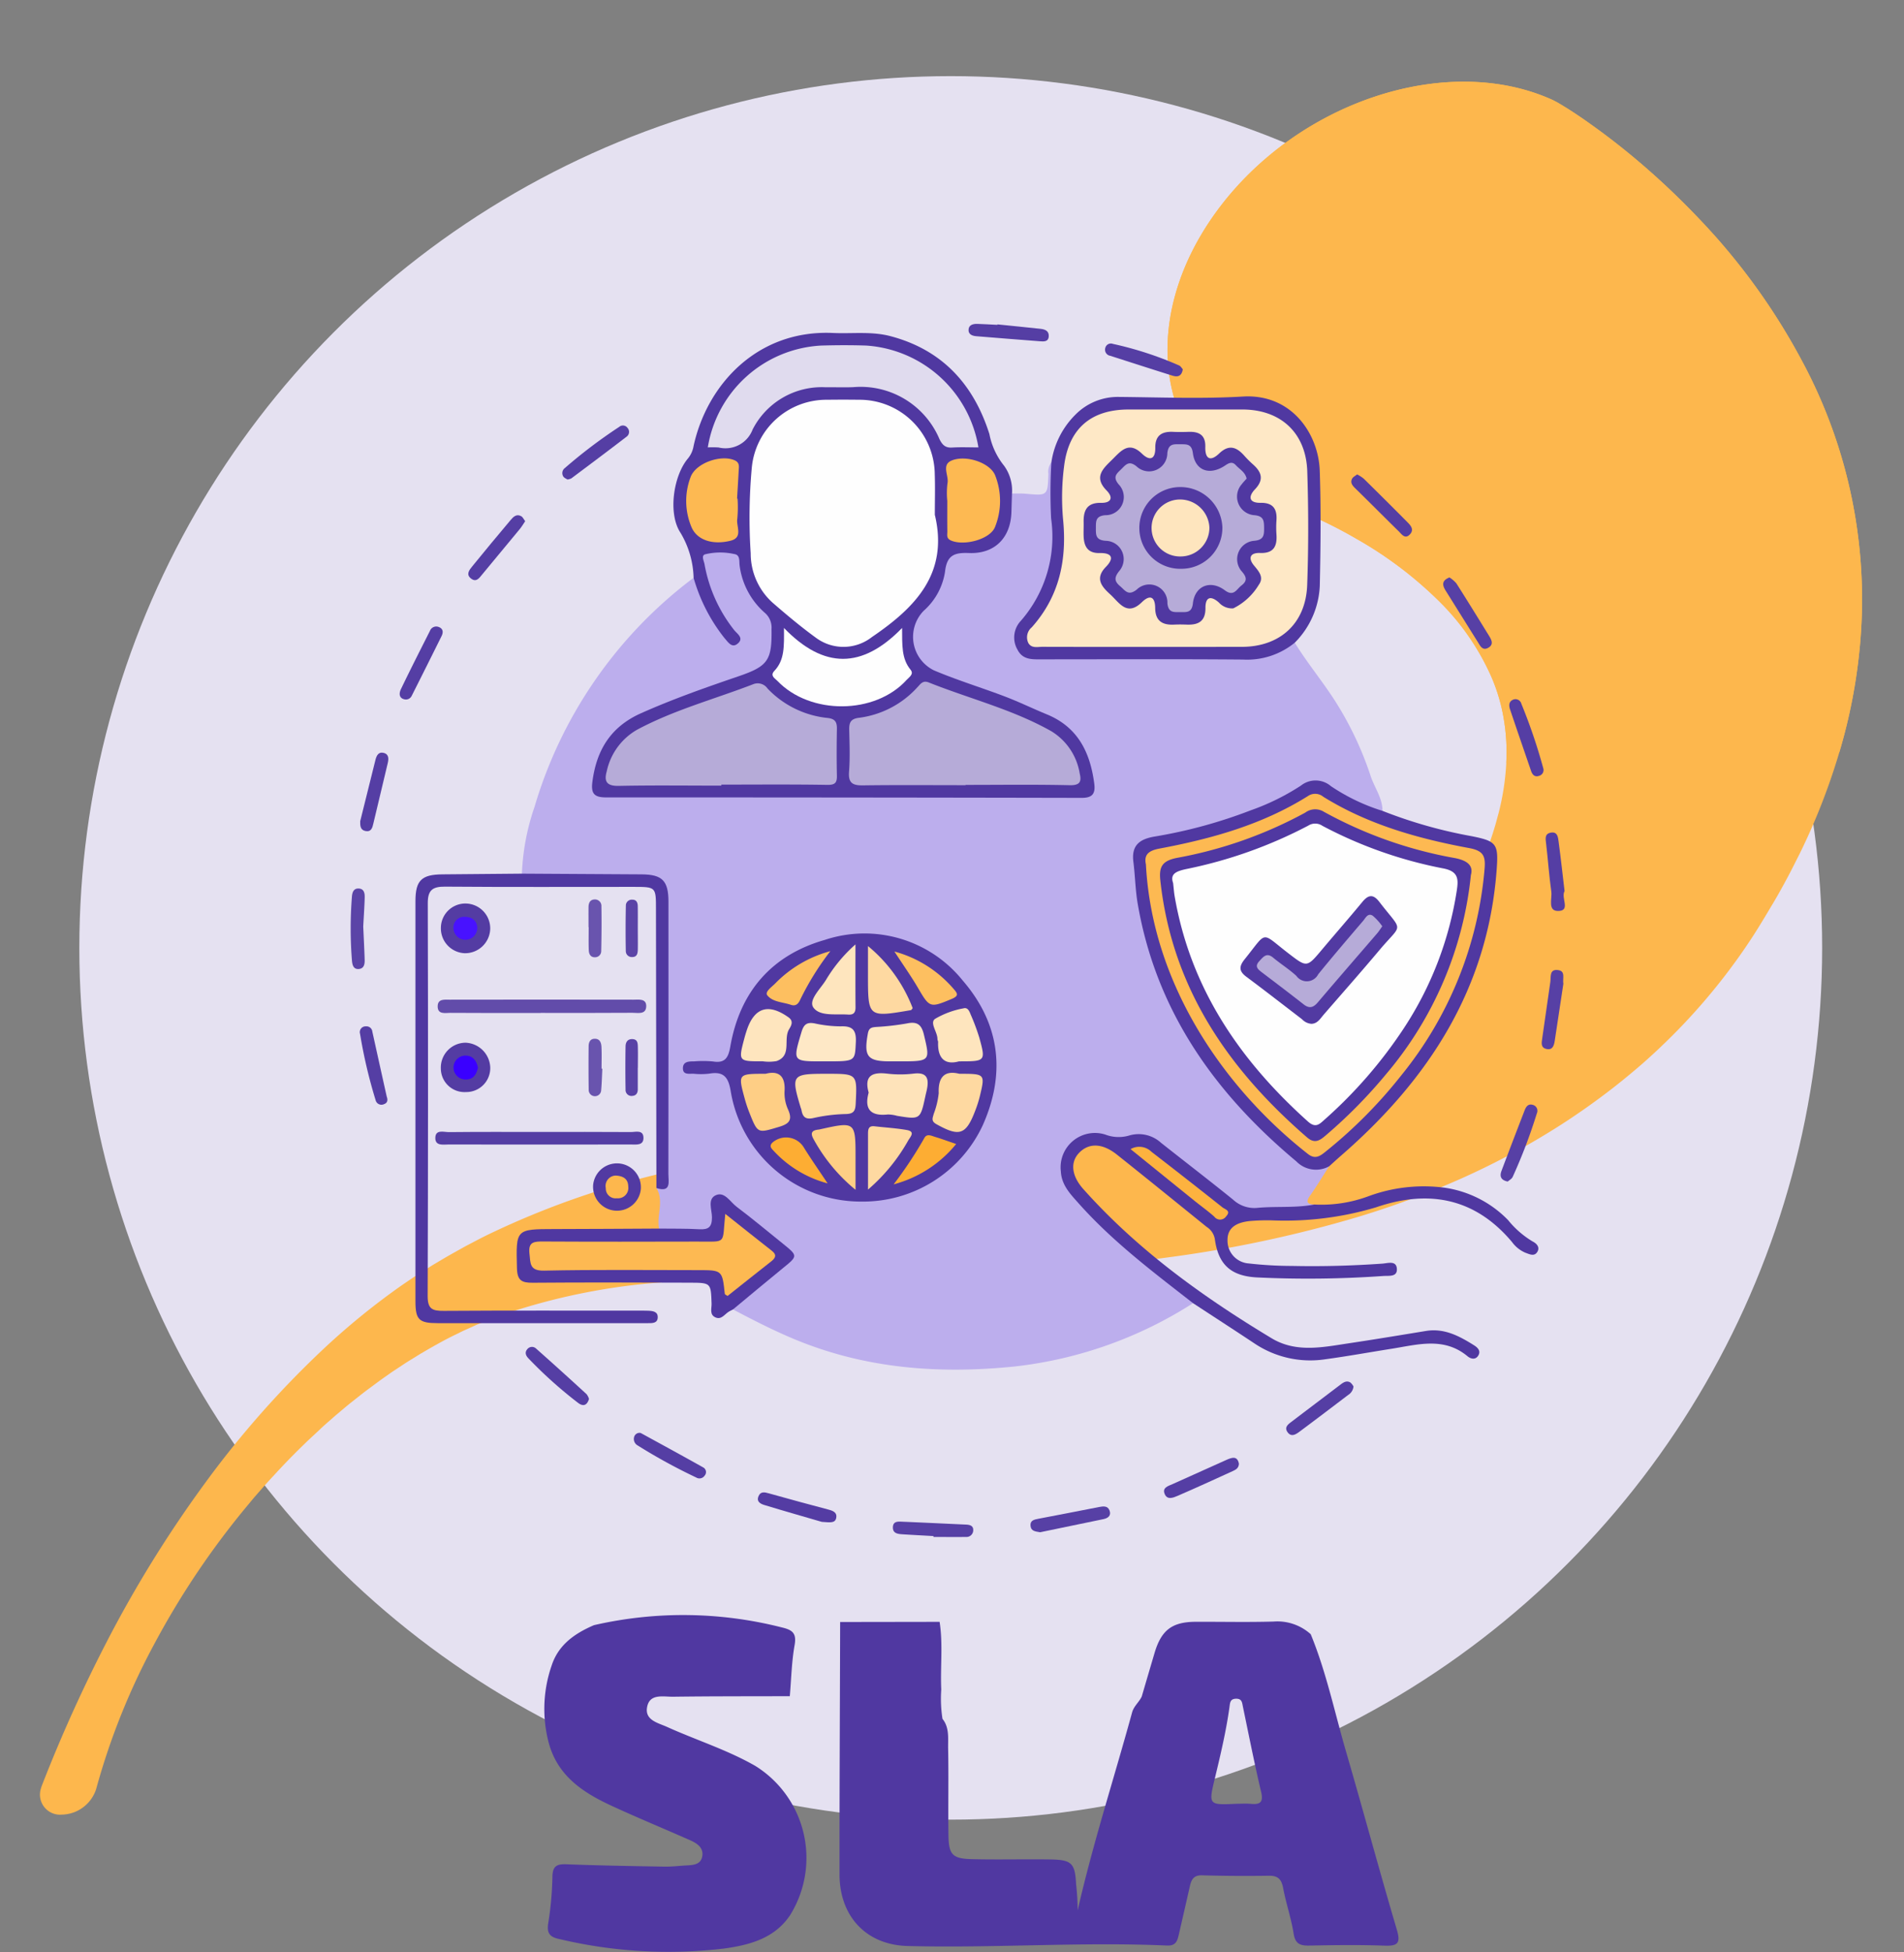 <svg xmlns="http://www.w3.org/2000/svg" width="198.253" height="203.185" viewBox="0 0 198.253 203.185">
  <rect x="0" y="0" width="198.253" height="203.185" fill="#808080" stroke="none"/>
  <g id="Grupo_144685" data-name="Grupo 144685" transform="translate(0 0)">
    <g id="Grupo_132648" data-name="Grupo 132648" transform="translate(0 0)">
      <circle id="Elipse_5335" data-name="Elipse 5335" cx="90.735" cy="90.735" r="90.735" transform="translate(8.261 7.924)" fill="#e5e1f1"/>
      <rect id="Rectángulo_43916" data-name="Rectángulo 43916" width="198.253" height="198.253" fill="none"/>
      <path id="Trazado_139920" data-name="Trazado 139920" d="M4105.16-7181.5a3.145,3.145,0,0,0-.1.313,2.088,2.088,0,0,0,1.368,2.615,2.08,2.08,0,0,0,.8.088,3.83,3.83,0,0,0,3.588-2.662,71.674,71.674,0,0,1,6.122-15.226,85.086,85.086,0,0,1,9.629-14.278l.7-.844.723-.825c.479-.553.975-1.092,1.474-1.628q1.486-1.619,3.071-3.145c.522-.515,1.071-1,1.6-1.506s1.095-.974,1.639-1.46c.564-.467,1.112-.947,1.69-1.4s1.138-.912,1.725-1.341,1.161-.87,1.756-1.28c.3-.209.588-.418.888-.617l.9-.592c.593-.4,1.211-.756,1.812-1.137.61-.357,1.219-.713,1.833-1.052s1.229-.668,1.85-.963c.313-.149.617-.312.928-.453l.928-.417c.156-.069.308-.142.465-.209l.487-.188.959-.384c.648-.232,1.288-.479,1.938-.69a66.347,66.347,0,0,1,15.885-3.11c5.393-.447,10.852-.454,16.521-.448,2.836,0,5.721.016,8.7-.032,1.483-.016,3-.067,4.527-.125.773-.039,1.539-.068,2.324-.118l2.285-.146c5.849-.381,11.9-.854,18.188-1.715a128.7,128.7,0,0,0,19.734-4.187,91.37,91.37,0,0,0,10.547-3.89,78.883,78.883,0,0,0,10.747-5.768c1.774-1.142,3.527-2.38,5.234-3.7.855-.66,1.695-1.349,2.526-2.052.417-.354.813-.695,1.231-1.074s.834-.755,1.24-1.147a64.014,64.014,0,0,0,8.644-10.042c.619-.893,1.216-1.795,1.774-2.713.3-.481.521-.854.767-1.264l.723-1.21c.479-.81.934-1.637,1.38-2.47s.865-1.681,1.293-2.526a67.263,67.263,0,0,0,4.132-10.58,56.738,56.738,0,0,0,2.125-10.967,52.377,52.377,0,0,0-6-29.674,66.818,66.818,0,0,0-10.89-15,80.483,80.483,0,0,0-6.71-6.277c-1.193-.991-2.424-1.954-3.721-2.9-.652-.474-1.315-.947-2.023-1.423-.355-.239-.716-.476-1.108-.723l-.618-.379-.351-.209-.216-.119-.328-.169c-11.034-5.028-26.734.194-35.066,11.66s-6.142,24.833,4.892,29.862l-.107-.058c-.025-.017-.008-.015-.008-.015h.009c.006-.008.05,0,.076,0a2.351,2.351,0,0,1,.235.047c.173.037.374.1.574.157.405.121.834.264,1.271.417.872.313,1.762.673,2.642,1.057a47.815,47.815,0,0,1,5.12,2.591,40.826,40.826,0,0,1,8.556,6.484,25.585,25.585,0,0,1,5.372,7.756,18.66,18.66,0,0,1,1.3,4.314,20.553,20.553,0,0,1,.284,4.724,26.32,26.32,0,0,1-.8,5.217c-.131.458-.242.918-.383,1.383s-.286.939-.454,1.412l-.49,1.378c-.12.363-.265.729-.406,1.089a20.7,20.7,0,0,1-2.353,4.2c-.117.17-.244.334-.368.5l-.424.531c-.292.355-.592.709-.911,1.056-.634.7-1.32,1.387-2.066,2.065a48.048,48.048,0,0,1-11.534,7.464q-1.716.835-3.537,1.594t-3.721,1.454c-2.53.93-5.155,1.786-7.84,2.58-5.377,1.592-10.985,2.928-16.765,4.222l-2.074.46c-.669.15-1.351.284-2.031.427-1.371.271-2.751.536-4.161.781-2.808.5-5.689.95-8.621,1.4-5.865.907-11.966,1.84-18.231,3.32a87.794,87.794,0,0,0-18.882,6.569c-.771.374-1.531.786-2.294,1.181-.756.425-1.5.828-2.257,1.274l-1.126.668c-.371.227-.729.461-1.1.692-.737.454-1.441.949-2.153,1.429a74.918,74.918,0,0,0-7.844,6.332,100.258,100.258,0,0,0-12.7,14.32,125.314,125.314,0,0,0-9.655,15.426,154.82,154.82,0,0,0-7.3,16.008Z" transform="translate(-4100.804 7367.355)" fill="#fdb74d"/>
      <path id="Trazado_139920-2" data-name="Trazado 139920-2" d="M4287.448-7289.1a56.851,56.851,0,0,0,2.125-10.966,52.377,52.377,0,0,0-6-29.675,66.845,66.845,0,0,0-10.889-15,80.4,80.4,0,0,0-6.711-6.276c-1.193-.992-2.424-1.954-3.72-2.9-.652-.474-1.316-.946-2.023-1.422-.355-.239-.716-.476-1.108-.724l-.618-.379-.352-.208-.216-.12-.327-.169c-11.034-5.027-26.734.194-35.066,11.66s-6.142,24.834,4.893,29.862l-.111-.068c-.025-.018-.008-.015-.008-.015h.009c.006-.008.05,0,.076,0a2.219,2.219,0,0,1,.235.046c.173.038.374.1.573.157.406.121.835.264,1.272.417.871.313,1.762.673,2.64,1.056a47.923,47.923,0,0,1,5.121,2.591,40.87,40.87,0,0,1,8.556,6.485,25.572,25.572,0,0,1,5.372,7.756,18.633,18.633,0,0,1,1.3,4.314,20.5,20.5,0,0,1,.284,4.724" transform="translate(-4095.917 7367.355)" fill="#fdb74d"/>
    </g>
    <g id="Grupo_156390" data-name="Grupo 156390" transform="translate(36.517 33.711)">
      <path id="Trazado_209292" data-name="Trazado 209292" d="M2326.811,4674.06a41.567,41.567,0,0,1,19.58.239c1.08.257,1.535.591,1.313,1.834-.312,1.748-.347,3.544-.5,5.319-4.052.013-8.1,0-12.155.055-1.012.013-2.426-.356-2.7,1.059-.275,1.389,1.139,1.661,2.079,2.087,3.045,1.376,6.26,2.381,9.173,4.049a11.28,11.28,0,0,1,3.639,15.533c-1.625,2.437-4.217,3.109-6.856,3.481a49.152,49.152,0,0,1-17.211-.994c-.989-.21-1.29-.626-1.118-1.666a34.3,34.3,0,0,0,.431-4.831c.024-1.107.472-1.315,1.472-1.277,3.4.13,6.8.186,10.206.244.753.013,1.508-.084,2.263-.124.722-.037,1.514-.084,1.662-.952.155-.9-.555-1.357-1.264-1.671-2.712-1.2-5.459-2.33-8.152-3.573-2.954-1.363-5.6-3.076-6.549-6.49a13.758,13.758,0,0,1,.283-8.122C2323.115,4676.088,2324.821,4674.916,2326.811,4674.06Z" transform="translate(-2301.483 -4538.619)" fill="#5038a1"/>
      <path id="Trazado_209293" data-name="Trazado 209293" d="M2328.749,4383.53c-.268-1.395.552-2.858-.27-4.218a1.878,1.878,0,0,0,.619-1.745q.031-14.106-.01-28.21c-.007-1.68-.432-2.077-2.138-2.1-3.353-.052-6.707,0-10.06-.031-.847-.008-1.757.125-2.417-.635a24.144,24.144,0,0,1,1.315-6.954,46.112,46.112,0,0,1,16.556-23.837c.865.074.874.845,1.1,1.4a12.283,12.283,0,0,0,2.515,4.283,16.97,16.97,0,0,1-2.85-6.214c-.235-1.013-.5-2.088.938-2.5,1.731-.493,3.289.063,3.606,1.453a11.867,11.867,0,0,0,2.517,5,4.433,4.433,0,0,1-1.41,6.645c-2.451,1.284-5.192,1.835-7.742,2.881-1.5.615-3.01,1.206-4.465,1.924a7.157,7.157,0,0,0-4,5.557c-.254,1.488-.05,1.731,1.428,1.784.919.033,1.834-.072,2.754-.071q21.24.017,42.48,0c.919,0,1.836.019,2.754.091,1.391.107,1.608-.161,1.383-1.565a7.459,7.459,0,0,0-4.557-6.055,88.14,88.14,0,0,0-8.472-3.257,15.4,15.4,0,0,1-3.425-1.453,4.4,4.4,0,0,1-1.169-6.59,10.832,10.832,0,0,0,2.392-4.536,2.355,2.355,0,0,1,2.568-1.948c2.915-.118,3.88-1.1,4.2-4.014.065-.58.018-1.209.607-1.593.479.008.961-.018,1.436.026,2.281.207,2.282.214,2.366-2.067a1.651,1.651,0,0,1,.3-1.2c.6.385.549,1,.549,1.592,0,2.8-.007,5.609,0,8.414a6.307,6.307,0,0,1-1.107,3.5c-.761,1.178-1.554,2.339-2.267,3.545-.878,1.483-.211,2.743,1.49,2.761,7.558.082,15.116.07,22.674.011a6.063,6.063,0,0,0,2.318-.653,2.545,2.545,0,0,1,1.692-.4c1.345,2.191,3.011,4.157,4.375,6.345a34.858,34.858,0,0,1,3.529,7.542c.4,1.21,1.234,2.277,1.23,3.621-.717.5-1.355.063-1.971-.21a31.407,31.407,0,0,1-3.609-1.847,2.448,2.448,0,0,0-2.741-.049,45.985,45.985,0,0,1-14.608,5.176c-2.485.5-2.674.9-2.45,3.411.846,9.421,4.852,17.353,11.129,24.3,1.532,1.7,3.311,3.1,4.873,4.737,1.055,1.107,2.469,1.181,3.818,1.471-.656,1.02-1.279,2.062-1.98,3.049-.467.655-.308.9.431.932-.218.867-.959.746-1.565.773-1.351.061-2.7-.009-4.055.029a5.15,5.15,0,0,1-3.576-1.257c-2.166-1.792-4.391-3.512-6.643-5.2a4.14,4.14,0,0,0-3.473-.934,5.766,5.766,0,0,1-2.408-.151,3.359,3.359,0,0,0-3.7,1.363,3.317,3.317,0,0,0,.371,3.8,52.692,52.692,0,0,0,9.178,8.653c.759.609,1.567,1.156,2.324,1.769.457.369.976.715.93,1.421a43.337,43.337,0,0,1-18.538,6.585c-8.066.83-15.9.215-23.452-3.04-2.034-.875-3.978-1.875-5.924-2.9-.028-.893.654-1.315,1.223-1.789,1.12-.932,2.265-1.834,3.41-2.735.862-.679,1.022-1.266.072-2.05-1.624-1.34-3.245-2.682-4.916-3.962-1.109-.849-1.294-.748-1.46.555-.239,1.874-.443,2.136-2.324,2.09C2331.216,4384.027,2329.862,4384.537,2328.749,4383.53Z" transform="translate(-2296.647 -4289.367)" fill="#bcaeed"/>
      <path id="Trazado_209294" data-name="Trazado 209294" d="M2380.663,4279.01q-.03.97-.059,1.941c-.085,2.667-1.739,4.354-4.421,4.247-1.534-.062-2.305.231-2.494,1.959a6.787,6.787,0,0,1-2.217,4.05,3.884,3.884,0,0,0,1.058,6.2c2.431,1.032,4.972,1.8,7.443,2.742,1.461.559,2.87,1.247,4.319,1.841,3.236,1.329,4.517,3.964,4.939,7.219.138,1.059-.223,1.475-1.3,1.473q-24.751-.052-49.5-.048c-1.215,0-1.622-.34-1.46-1.6.421-3.309,1.9-5.746,5.054-7.155,3.311-1.477,6.718-2.673,10.14-3.843,3.108-1.061,3.51-1.664,3.46-4.936a2.023,2.023,0,0,0-.708-1.689,7.855,7.855,0,0,1-2.612-4.9c-.068-.444.087-1.112-.555-1.206a6.673,6.673,0,0,0-3.045.028c-.417.136-.126.669-.058,1.016a15.361,15.361,0,0,0,3.093,6.874c.309.382.994.8.425,1.345-.641.612-1.045-.078-1.429-.507a17.93,17.93,0,0,1-3.224-6.284,9.6,9.6,0,0,0-1.364-4.687c-1.312-1.962-.762-5.915.782-7.742a2.759,2.759,0,0,0,.58-1.287c1.406-6.432,6.671-12.125,14.516-11.767,1.991.09,4.013-.186,5.967.327,5.385,1.414,8.671,5,10.318,10.193a7.526,7.526,0,0,0,1.53,3.3A4.391,4.391,0,0,1,2380.663,4279.01Z" transform="translate(-2311.808 -4261.348)" fill="#5038a1"/>
      <path id="Trazado_209295" data-name="Trazado 209295" d="M2500.943,4536.345c-4.169-3.25-8.4-6.432-11.934-10.409-.857-.964-1.766-1.886-1.841-3.315a3.574,3.574,0,0,1,4.636-3.829,3.879,3.879,0,0,0,2.466.1,3.454,3.454,0,0,1,3.333.757c2.5,1.978,5.028,3.913,7.5,5.914a3.25,3.25,0,0,0,2.5.858c1.979-.19,3.986.029,5.957-.352a14.038,14.038,0,0,0,5.561-.833,16.639,16.639,0,0,1,7.959-.922,11.5,11.5,0,0,1,6.658,3.38,9.665,9.665,0,0,0,2.553,2.221c.4.2.766.572.516,1.038-.307.573-.824.295-1.28.13a3.348,3.348,0,0,1-1.373-1.1c-3.861-4.605-8.7-5.5-14.182-3.616a33.163,33.163,0,0,1-10.873,1.351,21.233,21.233,0,0,0-2.266.072c-1.209.134-2.328.575-2.312,2a2.374,2.374,0,0,0,2.207,2.412,40.1,40.1,0,0,0,4.522.259c3.135.068,6.268-.019,9.4-.239.541-.038,1.408-.338,1.5.471.108.964-.83.768-1.431.817a111.774,111.774,0,0,1-12.955.156c-2.82-.1-4.188-1.274-4.561-3.991a1.87,1.87,0,0,0-.856-1.278c-3.109-2.512-6.211-5.033-9.341-7.521-1.521-1.208-2.923-1.237-3.942-.179-.924.961-.8,2.372.44,3.761,5.634,6.312,12.411,11.2,19.613,15.533,2.564,1.542,5.344.926,8.065.519,2.669-.4,5.332-.842,8-1.279,1.91-.313,3.473.528,5,1.484.375.234.741.577.458,1.062s-.782.373-1.123.089c-2.467-2.05-5.207-1.208-7.908-.783-2.292.361-4.577.778-6.875,1.09a10.436,10.436,0,0,1-7.418-1.653C2505.193,4539.11,2503.064,4537.734,2500.943,4536.345Z" transform="translate(-2413.225 -4434.411)" fill="#5038a1"/>
      <path id="Trazado_209296" data-name="Trazado 209296" d="M2291.427,4435.52q6.24.036,12.48.074c2.132.015,2.778.665,2.779,2.834q.01,14.175-.007,28.352c0,.783.331,1.967-1.246,1.465q-.023-14.51-.047-29.022c0-2.324,0-2.325-2.324-2.327-6.545,0-13.091.028-19.636-.024-1.323-.011-1.809.379-1.8,1.747q.056,20.43-.013,40.861c-.006,1.382.516,1.554,1.686,1.547,6.708-.045,13.416-.023,20.124-.023.378,0,.758-.008,1.135.007.5.021,1.062.078,1.009.745-.045.565-.564.55-1.007.549q-3.489,0-6.978,0-7.465,0-14.931,0c-1.928,0-2.307-.356-2.308-2.253q-.01-20.835,0-41.671c0-2.168.642-2.77,2.812-2.788Q2287.291,4435.558,2291.427,4435.52Z" transform="translate(-2273.601 -4378.299)" fill="#5038a1"/>
      <path id="Trazado_209297" data-name="Trazado 209297" d="M2530.746,4445.83a2.849,2.849,0,0,1-3.417-.51c-8.506-7.1-14.61-15.683-16.522-26.829-.246-1.431-.263-2.9-.448-4.343-.223-1.744.663-2.389,2.256-2.646a51.041,51.041,0,0,0,9.973-2.727,24.284,24.284,0,0,0,5.219-2.572,2.451,2.451,0,0,1,3.118.059,20.436,20.436,0,0,0,5.377,2.576,49.022,49.022,0,0,0,9.309,2.638c2.556.516,2.77.79,2.577,3.434-.9,12.406-7.109,21.918-16.245,29.844C2531.538,4445.105,2531.146,4445.47,2530.746,4445.83Z" transform="translate(-2428.863 -4358.149)" fill="#5038a1"/>
      <path id="Trazado_209298" data-name="Trazado 209298" d="M2501.454,4308.272a7.841,7.841,0,0,1-5.4,1.76c-6.979-.058-13.958-.024-20.937-.022-.98,0-1.98.083-2.537-1a2.52,2.52,0,0,1,.351-3.014,13.335,13.335,0,0,0,3.146-10.654,53.683,53.683,0,0,1,.028-5.832,8.781,8.781,0,0,1,2.5-4.963,6.2,6.2,0,0,1,4.5-1.85c4.317.038,8.647.214,12.95-.04,5.1-.3,7.863,3.917,7.993,7.707.137,3.988.092,7.983.006,11.972A8.927,8.927,0,0,1,2501.454,4308.272Z" transform="translate(-2403.148 -4275.095)" fill="#5038a1"/>
      <path id="Trazado_209299" data-name="Trazado 209299" d="M2327.63,4541.814c1.4.019,2.8-.011,4.193.07.961.055,1.327-.232,1.321-1.247,0-.789-.516-1.932.448-2.316.886-.354,1.458.724,2.116,1.22,1.631,1.229,3.2,2.536,4.793,3.82,1.609,1.3,1.594,1.3.042,2.561-1.748,1.423-3.475,2.873-5.211,4.31-.143.074-.29.141-.428.225-.442.266-.776.88-1.4.6-.646-.29-.378-.946-.4-1.447-.074-2.134-.06-2.158-2.244-2.164-5.463-.018-10.926-.039-16.387.006-1.137.01-1.6-.233-1.635-1.5-.1-4.087-.161-4.08,3.918-4.088C2320.385,4541.858,2324.007,4541.833,2327.63,4541.814Z" transform="translate(-2295.528 -4447.651)" fill="#5038a1"/>
      <path id="Trazado_209300" data-name="Trazado 209300" d="M2298.207,4477.258c-3.133,0-6.266.013-9.4-.013-.534,0-1.356.208-1.326-.719.025-.763.746-.65,1.258-.65q9.561-.018,19.122,0c.544,0,1.387-.153,1.333.732-.051.845-.885.625-1.427.63-3.187.025-6.374.012-9.561.012Z" transform="translate(-2278.425 -4405.536)" fill="#624caa"/>
      <path id="Trazado_209301" data-name="Trazado 209301" d="M2297.52,4518.193c3.19,0,6.38-.012,9.57.011.485,0,1.254-.253,1.3.545.048.891-.758.748-1.318.749q-9.49.015-18.978,0c-.555,0-1.388.177-1.375-.687.013-.905.873-.6,1.4-.6C2291.248,4518.178,2294.384,4518.192,2297.52,4518.193Z" transform="translate(-2277.908 -4434.088)" fill="#553ea4"/>
      <path id="Trazado_209302" data-name="Trazado 209302" d="M2293.636,4492.24a2.494,2.494,0,0,1-2.516,2.564,2.466,2.466,0,0,1-2.629-2.436,2.591,2.591,0,0,1,2.575-2.7A2.68,2.68,0,0,1,2293.636,4492.24Z" transform="translate(-2279.106 -4414.851)" fill="#543ca3"/>
      <path id="Trazado_209303" data-name="Trazado 209303" d="M2291.147,4445.1a2.588,2.588,0,0,1,2.495,2.659,2.615,2.615,0,0,1-2.657,2.512,2.589,2.589,0,0,1-2.479-2.673A2.547,2.547,0,0,1,2291.147,4445.1Z" transform="translate(-2279.116 -4384.768)" fill="#543ca3"/>
      <path id="Trazado_209304" data-name="Trazado 209304" d="M2342.262,4530.907a2.492,2.492,0,1,1-4.967-.41,2.493,2.493,0,0,1,4.967.41Z" transform="translate(-2312.049 -4440.906)" fill="#523aa2"/>
      <path id="Trazado_209305" data-name="Trazado 209305" d="M2260.917,4444.224c.043.965.107,2.2.148,3.436.014.441-.039.934-.6.988-.576.054-.683-.432-.723-.869a42.262,42.262,0,0,1-.008-6.608c.027-.426.136-.924.707-.9s.641.506.628.948C2261.044,4442.127,2260.981,4443.04,2260.917,4444.224Z" transform="translate(-2259.612 -4381.503)" fill="#5b44a7"/>
      <path id="Trazado_209306" data-name="Trazado 209306" d="M2610.362,4340.634a3.26,3.26,0,0,1,.717.612c1.15,1.807,2.274,3.63,3.4,5.456.258.419.524.909-.067,1.248-.613.351-.853-.2-1.1-.6-1.115-1.766-2.213-3.542-3.325-5.31C2609.617,4341.464,2609.516,4340.971,2610.362,4340.634Z" transform="translate(-2495.956 -4314.244)" fill="#5740a5"/>
      <path id="Trazado_209307" data-name="Trazado 209307" d="M2628.853,4517.5c-.754-.149-.849-.584-.652-1.107.792-2.106,1.6-4.208,2.412-6.31.145-.378.371-.7.832-.568a.636.636,0,0,1,.438.889,55.965,55.965,0,0,1-2.516,6.612C2629.267,4517.231,2629,4517.366,2628.853,4517.5Z" transform="translate(-2508.377 -4428.232)" fill="#5740a5"/>
      <path id="Trazado_209308" data-name="Trazado 209308" d="M2478.45,4640.92c-.462-.084-.938-.091-1-.66s.374-.66.83-.746c2.1-.393,4.2-.812,6.3-1.219.435-.084.91-.151,1.1.369s-.15.788-.631.889Q2481.752,4640.24,2478.45,4640.92Z" transform="translate(-2406.664 -4515.15)" fill="#5740a5"/>
      <path id="Trazado_209309" data-name="Trazado 209309" d="M2437.6,4644.589c-1.075-.061-2.151-.117-3.225-.185-.5-.032-1.039-.094-1-.769.038-.611.558-.56.982-.542,2.2.093,4.409.2,6.614.3.4.019.793.1.768.606a.7.7,0,0,1-.753.681c-1.129.016-2.259,0-3.388,0Z" transform="translate(-2376.919 -4518.421)" fill="#5740a5"/>
      <path id="Trazado_209310" data-name="Trazado 209310" d="M2327.953,4297.6c-.115-.08-.338-.161-.432-.317a.658.658,0,0,1,.162-.874,52.382,52.382,0,0,1,5.667-4.29.583.583,0,0,1,.859.11.611.611,0,0,1-.054.88c-1.919,1.478-3.861,2.926-5.8,4.378A1.473,1.473,0,0,1,2327.953,4297.6Z" transform="translate(-2305.387 -4281.402)" fill="#553ea4"/>
      <path id="Trazado_209311" data-name="Trazado 209311" d="M2634.432,4386.828a.62.62,0,0,1-.416.773c-.457.166-.711-.085-.852-.492-.733-2.136-1.471-4.271-2.191-6.412-.122-.363-.151-.79.265-.993a.631.631,0,0,1,.909.4A57.174,57.174,0,0,1,2634.432,4386.828Z" transform="translate(-2510.255 -4340.567)" fill="#553ea4"/>
      <path id="Trazado_209312" data-name="Trazado 209312" d="M2265.353,4491.748c.118.314.113.645-.27.782a.625.625,0,0,1-.892-.429,51.81,51.81,0,0,1-1.617-6.892.6.6,0,0,1,.605-.772.613.613,0,0,1,.675.55Q2264.6,4488.368,2265.353,4491.748Z" transform="translate(-2261.602 -4411.322)" fill="#553ea4"/>
      <path id="Trazado_209313" data-name="Trazado 209313" d="M2322.29,4592.532c-.227.76-.675.761-1.133.413a45.263,45.263,0,0,1-5.165-4.627c-.291-.3-.425-.648-.1-.994a.615.615,0,0,1,.88-.042q2.654,2.354,5.266,4.755A1.514,1.514,0,0,1,2322.29,4592.532Z" transform="translate(-2297.478 -4480.638)" fill="#553ea4"/>
      <path id="Trazado_209314" data-name="Trazado 209314" d="M2528.047,4623.263c-.022.468-.334.623-.62.754-1.912.875-3.823,1.75-5.752,2.583-.469.2-1.12.483-1.378-.24-.222-.624.392-.777.832-.973q2.8-1.256,5.6-2.516C2527.325,4622.606,2527.881,4622.413,2528.047,4623.263Z" transform="translate(-2435.562 -4504.624)" fill="#553ea4"/>
      <path id="Trazado_209315" data-name="Trazado 209315" d="M2303.225,4321.333c-.2.3-.361.57-.558.812q-1.946,2.364-3.907,4.718c-.309.372-.617.866-1.171.438s-.187-.885.114-1.256q1.984-2.438,4.01-4.839c.274-.325.612-.671,1.1-.394C2302.978,4320.9,2303.067,4321.124,2303.225,4321.333Z" transform="translate(-2285.059 -4300.794)" fill="#553ea4"/>
      <path id="Trazado_209316" data-name="Trazado 209316" d="M2460.608,4259.468c1.494.152,2.99.3,4.484.462.456.049.885.208.863.756-.025.634-.55.567-.963.536-2.2-.162-4.389-.349-6.583-.523-.413-.032-.8-.185-.808-.619-.008-.549.448-.676.913-.664.7.021,1.392.066,2.089.1Z" transform="translate(-2393.27 -4259.416)" fill="#553ea4"/>
      <path id="Trazado_209317" data-name="Trazado 209317" d="M2396.741,4636.8c-1.706-.5-3.833-1.1-5.949-1.744-.4-.122-.874-.331-.64-.913.215-.534.64-.434,1.093-.306q3.116.874,6.245,1.7c.468.124.868.321.759.85C2398.131,4636.96,2397.617,4636.861,2396.741,4636.8Z" transform="translate(-2347.694 -4512.112)" fill="#543ca3"/>
      <path id="Trazado_209318" data-name="Trazado 209318" d="M2566.4,4598.718a1.172,1.172,0,0,1-.552.878c-1.675,1.271-3.347,2.545-5.037,3.8-.382.282-.87.634-1.271.084s.112-.868.491-1.156c1.671-1.274,3.351-2.539,5.023-3.81.314-.239.644-.447,1.027-.208A1.34,1.34,0,0,1,2566.4,4598.718Z" transform="translate(-2461.985 -4488.118)" fill="#553ea4"/>
      <path id="Trazado_209319" data-name="Trazado 209319" d="M2580.875,4307.629a4,4,0,0,1,.689.445q2.29,2.254,4.555,4.535c.351.353.7.771.264,1.249-.516.56-.857.01-1.178-.305-1.531-1.5-3.039-3.024-4.573-4.521-.3-.3-.485-.59-.267-.978C2580.458,4307.891,2580.671,4307.794,2580.875,4307.629Z" transform="translate(-2476.081 -4291.963)" fill="#553ea4"/>
      <path id="Trazado_209320" data-name="Trazado 209320" d="M2643.533,4467.827c-.289,1.91-.593,3.926-.9,5.941-.079.521-.256,1-.909.82-.554-.149-.459-.629-.394-1.069.287-1.964.558-3.93.847-5.894.079-.535-.123-1.364.817-1.235C2643.783,4466.5,2643.435,4467.223,2643.533,4467.827Z" transform="translate(-2517.267 -4399.131)" fill="#5740a5"/>
      <path id="Trazado_209321" data-name="Trazado 209321" d="M2262.651,4403.887c.529-2.135,1.055-4.271,1.592-6.4.111-.441.325-.865.874-.71s.5.644.4,1.073c-.491,2.09-1,4.176-1.494,6.266-.1.438-.21.892-.8.792C2262.657,4404.807,2262.645,4404.358,2262.651,4403.887Z" transform="translate(-2261.663 -4352.12)" fill="#553ea4"/>
      <path id="Trazado_209322" data-name="Trazado 209322" d="M2350.921,4614.647a.493.493,0,0,1,.16.024c2.175,1.19,4.354,2.373,6.515,3.588a.552.552,0,0,1,.117.852.642.642,0,0,1-.867.185,58.6,58.6,0,0,1-6.1-3.339.765.765,0,0,1-.38-.818A.59.59,0,0,1,2350.921,4614.647Z" transform="translate(-2320.869 -4499.224)" fill="#553ea4"/>
      <path id="Trazado_209323" data-name="Trazado 209323" d="M2275.858,4363.943c-.637-.11-.631-.631-.414-1.082.977-2.032,2-4.041,3.017-6.054a.7.7,0,0,1,.937-.395c.453.18.46.562.271.941q-1.539,3.105-3.1,6.2A.667.667,0,0,1,2275.858,4363.943Z" transform="translate(-2270.21 -4324.855)" fill="#553ea4"/>
      <path id="Trazado_209324" data-name="Trazado 209324" d="M2509.445,4268.414c-.123.766-.575.82-1.091.657-2.156-.676-4.308-1.37-6.459-2.062a.645.645,0,0,1-.508-.858.594.594,0,0,1,.784-.381,36.223,36.223,0,0,1,6.892,2.246C2509.232,4268.09,2509.341,4268.3,2509.445,4268.414Z" transform="translate(-2422.804 -4263.687)" fill="#553ea4"/>
      <path id="Trazado_209325" data-name="Trazado 209325" d="M2644.512,4428.426c-.39.7.608,1.979-.551,2.071-1.278.1-.723-1.27-.828-2.011-.234-1.652-.344-3.323-.541-4.982-.061-.509-.176-1.032.484-1.154.712-.132.756.492.817.948C2644.123,4425.006,2644.31,4426.721,2644.512,4428.426Z" transform="translate(-2518.12 -4369.396)" fill="#553ea4"/>
      <path id="Trazado_209326" data-name="Trazado 209326" d="M2335.818,4446.671c0-.7-.007-1.4,0-2.094.006-.411.147-.763.62-.788a.671.671,0,0,1,.722.709c.026,1.555.015,3.109-.02,4.664a.639.639,0,0,1-.612.643c-.486.029-.668-.321-.684-.72-.031-.8-.009-1.609-.009-2.415Z" transform="translate(-2311.055 -4383.881)" fill="#6954ae"/>
      <path id="Trazado_209327" data-name="Trazado 209327" d="M2337.267,4491.545c-.037.747-.056,1.5-.121,2.238a.649.649,0,1,1-1.3-.056q-.031-2.249-.007-4.5c0-.385.125-.783.609-.8.571-.021.709.424.729.864.035.748.01,1.5.01,2.247Z" transform="translate(-2311.066 -4414.02)" fill="#6954ae"/>
      <path id="Trazado_209328" data-name="Trazado 209328" d="M2348.972,4446.948c0,.7.013,1.4,0,2.1-.009.385-.062.79-.584.792a.622.622,0,0,1-.666-.581q-.046-2.418.007-4.839a.617.617,0,0,1,.688-.55c.415,0,.543.308.549.653C2348.981,4445.333,2348.971,4446.141,2348.972,4446.948Z" transform="translate(-2319.077 -4383.938)" fill="#5b44a7"/>
      <path id="Trazado_209329" data-name="Trazado 209329" d="M2348.917,4491.513c0,.75,0,1.5,0,2.25,0,.357-.156.633-.542.669a.621.621,0,0,1-.731-.66q-.039-2.247,0-4.494c.006-.387.176-.75.66-.755.634-.006.611.481.621.9.017.695,0,1.392,0,2.086Z" transform="translate(-2319.025 -4414.082)" fill="#5942a6"/>
      <path id="Trazado_209330" data-name="Trazado 209330" d="M2448.639,4685.271c-.446-2.55-.091-5.121-.2-7.68-.035-.8-.064-1.6-.1-2.4.4.234.367.63.365,1Q2448.676,4680.731,2448.639,4685.271Z" transform="translate(-2387.018 -4540.094)" fill="#e3dff0"/>
      <path id="Trazado_209331" data-name="Trazado 209331" d="M2474.294,4707.15c-1.823-6.154-3.488-12.354-5.283-18.516-1.19-4.085-2.054-8.271-3.68-12.226a5.17,5.17,0,0,0-3.858-1.319c-2.7.078-5.4.015-8.107.025-2.482.007-3.6.864-4.309,3.285q-.663,2.246-1.325,4.5c-.275.581-.814.983-1,1.643-1.88,6.86-4.076,13.635-5.672,20.61a23.979,23.979,0,0,0-.163-2.746c-.1-2.158-.473-2.521-2.629-2.555-2.756-.043-5.513.038-8.268-.033-1.955-.051-2.358-.472-2.389-2.442-.047-3.022.026-6.048-.036-9.069-.022-1.055.158-2.179-.6-3.107l.01,0a13.51,13.51,0,0,1-.126-3.037c-.108-2.347.195-4.7-.172-7.044q-5.178.009-10.355.016c-.024,8.758-.071,17.514-.065,26.271,0,4.324,2.742,7.338,7.09,7.452,9,.237,18.007-.447,27.011-.048.919.042,1.076-.487,1.225-1.137q.583-2.524,1.155-5.047c.154-.68.4-1.151,1.267-1.125,2.324.067,4.652.078,6.978.045.96-.014,1.3.4,1.47,1.3.3,1.587.835,3.133,1.088,4.725.171,1.073.682,1.26,1.627,1.243,2.6-.05,5.2-.089,7.79.007C2474.365,4708.872,2474.728,4708.613,2474.294,4707.15Zm-15.216-13.088c-.482-.046-.972-.008-1.458-.008-2.923.141-2.942.136-2.281-2.609.594-2.463,1.18-4.928,1.53-7.44.061-.435.05-.871.681-.885s.634.417.723.848c.615,2.953,1.2,5.915,1.893,8.852C2460.426,4693.917,2460.049,4694.156,2459.078,4694.062Z" transform="translate(-2365.369 -4540.024)" fill="#5038a1"/>
      <path id="Trazado_209332" data-name="Trazado 209332" d="M2384.7,4482.665a13.727,13.727,0,0,1-13.645-11.483c-.241-1.473-.74-2.094-2.236-1.834a7.4,7.4,0,0,1-1.618.011c-.45-.023-1.12.154-1.124-.561,0-.747.662-.72,1.206-.728a11.047,11.047,0,0,1,1.941.014c1.3.214,1.6-.48,1.792-1.581,1-5.691,4.319-9.5,9.834-11.074a13.123,13.123,0,0,1,14.361,4.227c3.89,4.5,4.509,9.671,2.07,15.1A13.749,13.749,0,0,1,2384.7,4482.665Z" transform="translate(-2331.486 -4391.312)" fill="#5038a1"/>
      <path id="Trazado_209333" data-name="Trazado 209333" d="M2406.724,4295.662c1.467,6.114-2.05,9.663-6.547,12.722a4.806,4.806,0,0,1-5.885.037c-1.527-1.11-2.979-2.331-4.409-3.566a6.881,6.881,0,0,1-2.33-5.172,57.209,57.209,0,0,1,.111-8.9,7.8,7.8,0,0,1,7.893-7.094q1.623-.023,3.246,0a7.827,7.827,0,0,1,7.914,7.761C2406.766,4292.851,2406.724,4294.257,2406.724,4295.662Z" transform="translate(-2345.903 -4275.791)" fill="#fefefe"/>
      <path id="Trazado_209334" data-name="Trazado 209334" d="M2431.413,4384.814c-3.56,0-7.12-.031-10.68.018-1.071.015-1.542-.239-1.449-1.424.113-1.447.05-2.911.019-4.365-.015-.757.155-1.148,1.042-1.248a9.889,9.889,0,0,0,6.039-3.156c.338-.346.566-.77,1.2-.519,4.247,1.695,8.723,2.8,12.749,5.068a6.333,6.333,0,0,1,2.97,4.411c.205.842.026,1.241-1.041,1.217-3.614-.085-7.229-.033-10.844-.033Z" transform="translate(-2367.395 -4336.799)" fill="#b6abd8"/>
      <path id="Trazado_209335" data-name="Trazado 209335" d="M2353.368,4385.176c-3.56,0-7.121-.048-10.68.026-1.242.025-1.567-.443-1.255-1.524a6.559,6.559,0,0,1,3.138-4.311c3.871-2.079,8.11-3.2,12.177-4.773a1.244,1.244,0,0,1,1.428.476,10.023,10.023,0,0,0,6.26,3.062c.793.09.975.444.961,1.149-.03,1.618-.035,3.236,0,4.854.017.765-.208.975-1.022.961-3.669-.062-7.34-.027-11.01-.027Z" transform="translate(-2314.772 -4337.115)" fill="#b6abd8"/>
      <path id="Trazado_209336" data-name="Trazado 209336" d="M2374.048,4276.882a12.64,12.64,0,0,1,11.8-10.6c1.565-.046,3.134-.051,4.7,0a12.7,12.7,0,0,1,11.678,10.6c-.92,0-1.832-.043-2.738.014-.718.046-1.028-.285-1.326-.892a8.911,8.911,0,0,0-8.972-5.392c-.971.037-1.945,0-2.917.009a8.077,8.077,0,0,0-7.564,4.41,3.023,3.023,0,0,1-3.539,1.858A9.447,9.447,0,0,0,2374.048,4276.882Z" transform="translate(-2336.865 -4264.026)" fill="#e0dbee"/>
      <path id="Trazado_209337" data-name="Trazado 209337" d="M2395.972,4356.82c4.154,4.29,8.142,4.281,12.3,0,.015,1.776-.072,3.18.875,4.338.388.475-.135.772-.409,1.074-3.281,3.615-10.03,3.667-13.447.1-.268-.279-.8-.534-.321-1.043C2396.047,4360.156,2395.984,4358.734,2395.972,4356.82Z" transform="translate(-2350.859 -4325.171)" fill="#fefefe"/>
      <path id="Trazado_209338" data-name="Trazado 209338" d="M2450.523,4306.9a8.3,8.3,0,0,1,.024-1.768c.18-.808-.687-1.945.471-2.4,1.532-.6,4.027.283,4.511,1.6a7.25,7.25,0,0,1-.038,5.352c-.532,1.287-3.244,1.983-4.587,1.382-.5-.222-.365-.6-.37-.94-.016-1.073-.006-2.148-.006-3.223Z" transform="translate(-2388.41 -4288.525)" fill="#fdb952"/>
      <path id="Trazado_209339" data-name="Trazado 209339" d="M2372.472,4306.681a12.729,12.729,0,0,1-.024,2.1c-.133.787.641,1.95-.711,2.285-1.885.468-3.5-.085-4.06-1.423a6.987,6.987,0,0,1-.093-5.2c.532-1.466,3.157-2.38,4.589-1.75.545.24.441.667.419,1.087-.05.967-.111,1.933-.167,2.9Z" transform="translate(-2332.194 -4288.494)" fill="#fdb952"/>
      <path id="Trazado_209340" data-name="Trazado 209340" d="M2509.53,4523.244a1.816,1.816,0,0,1,2.19.291q3.708,2.859,7.376,5.771c.266.211.937.348.379.94a.752.752,0,0,1-1.229.027c-.64-.573-1.346-1.073-2.016-1.614C2514.027,4526.882,2511.826,4525.1,2509.53,4523.244Z" transform="translate(-2428.326 -4437.351)" fill="#fdb23f"/>
      <path id="Trazado_209341" data-name="Trazado 209341" d="M2514.332,4417.283c-.212-.962.228-1.418,1.4-1.638,5.43-1.018,10.719-2.491,15.462-5.462a1.325,1.325,0,0,1,1.613.071c4.664,2.891,9.859,4.349,15.179,5.336,1.468.272,1.714.817,1.615,2.1a39.285,39.285,0,0,1-8.7,21.583,49.242,49.242,0,0,1-7.855,7.909c-.585.475-1.09.836-1.841.249C2522.729,4440.8,2515,4430.018,2514.332,4417.283Z" transform="translate(-2431.532 -4361.031)" fill="#fdb952"/>
      <path id="Trazado_209342" data-name="Trazado 209342" d="M2488.784,4311.548c-3.622,0-7.244.005-10.867-.007-.516,0-1.138.181-1.471-.4a1.348,1.348,0,0,1,.355-1.628c2.89-3.236,3.677-7.036,3.26-11.256a25.4,25.4,0,0,1,.106-5.5c.475-3.936,2.811-5.916,6.72-5.918q5.92,0,11.839,0c3.985,0,6.634,2.42,6.764,6.445.127,3.939.134,7.889-.009,11.827-.144,4-2.834,6.429-6.805,6.433Q2493.731,4311.552,2488.784,4311.548Z" transform="translate(-2405.888 -4277.929)" fill="#fee8c6"/>
      <path id="Trazado_209343" data-name="Trazado 209343" d="M2337.242,4544.513c1.73,1.372,3.275,2.611,4.837,3.829.564.44.4.759-.073,1.13-1.521,1.188-3.029,2.4-4.524,3.582-.142-.1-.283-.151-.29-.215-.264-2.47-.262-2.473-2.794-2.473-5.343,0-10.688-.062-16.028.052-1.542.031-1.4-.789-1.518-1.781-.143-1.229.5-1.257,1.43-1.252,5.342.029,10.686.02,16.029.007C2337.493,4547.385,2336.9,4547.737,2337.242,4544.513Z" transform="translate(-2298.24 -4451.878)" fill="#fdb952"/>
      <path id="Trazado_209344" data-name="Trazado 209344" d="M2295.106,4495.072c-.157.7-.48,1.229-1.268,1.219a1.242,1.242,0,1,1,.035-2.482C2294.605,4493.834,2294.977,4494.375,2295.106,4495.072Z" transform="translate(-2281.861 -4417.648)" fill="#3a00ff"/>
      <path id="Trazado_209345" data-name="Trazado 209345" d="M2293.572,4449.35c.934-.034,1.414.4,1.456,1.125a1.238,1.238,0,0,1-2.47.146A1.108,1.108,0,0,1,2293.572,4449.35Z" transform="translate(-2281.851 -4387.635)" fill="#4812ff"/>
      <path id="Trazado_209346" data-name="Trazado 209346" d="M2342.379,4532.236c.776.042,1.291.336,1.306,1.146a1.08,1.08,0,0,1-1.181,1.216,1.024,1.024,0,0,1-1.16-1.056A1.081,1.081,0,0,1,2342.379,4532.236Z" transform="translate(-2314.784 -4443.59)" fill="#fdb74d"/>
      <path id="Trazado_209347" data-name="Trazado 209347" d="M2405.246,4499.633h.162c3.141,0,3.118,0,2.965,3.107-.035.718-.183,1.054-.989,1.082a16.9,16.9,0,0,0-3.361.405c-.9.217-1.185-.124-1.308-.881a1.326,1.326,0,0,0-.057-.151C2401.622,4499.76,2401.713,4499.633,2405.246,4499.633Z" transform="translate(-2355.791 -4421.581)" fill="#fedda9"/>
      <path id="Trazado_209348" data-name="Trazado 209348" d="M2425.287,4501.469c-.49-1.757.364-2.159,1.924-1.975a11.548,11.548,0,0,0,2.739,0c1.453-.185,1.63.545,1.394,1.683-.043.21-.1.417-.144.628-.533,2.476-.533,2.476-2.958,2.082a3.673,3.673,0,0,0-.954-.141C2425.528,4503.939,2424.8,4503.232,2425.287,4501.469Z" transform="translate(-2371.355 -4421.459)" fill="#fee3ba"/>
      <path id="Trazado_209349" data-name="Trazado 209349" d="M2448.864,4499.42c2.684,0,2.692,0,2.126,2.358a12.407,12.407,0,0,1-.493,1.529c-.953,2.485-1.644,2.685-4.025,1.358-.591-.328-.377-.663-.287-1.047a8.606,8.606,0,0,0,.528-2.174C2446.634,4499.613,2447.459,4499.064,2448.864,4499.42Z" transform="translate(-2385.487 -4421.368)" fill="#fed9a1"/>
      <path id="Trazado_209350" data-name="Trazado 209350" d="M2387.245,4499.419c1.269-.331,2.09.121,1.968,1.855a4.175,4.175,0,0,0,.377,1.886c.476,1.085.1,1.472-.959,1.788-2.209.656-2.2.722-3.064-1.447a13.818,13.818,0,0,1-.509-1.526C2384.365,4499.421,2384.371,4499.419,2387.245,4499.419Z" transform="translate(-2344.041 -4421.368)" fill="#fece85"/>
      <path id="Trazado_209351" data-name="Trazado 209351" d="M2386.941,4484.349c-2.545.009-2.546.009-1.9-2.43.069-.26.149-.518.233-.775.79-2.406,2.269-2.859,4.36-1.365.609.436.2.974.038,1.265-.6,1.045.325,2.7-1.278,3.281A4.508,4.508,0,0,1,2386.941,4484.349Z" transform="translate(-2344.042 -4407.598)" fill="#fee5be"/>
      <path id="Trazado_209352" data-name="Trazado 209352" d="M2428.161,4487.312h-.809c-2.4,0-2.777-.5-2.337-2.907.108-.591.407-.634.87-.674a26.8,26.8,0,0,0,3.2-.367c1.073-.225,1.518.129,1.765,1.174C2431.51,4487.321,2431.549,4487.312,2428.161,4487.312Z" transform="translate(-2371.164 -4410.554)" fill="#fee8c6"/>
      <path id="Trazado_209353" data-name="Trazado 209353" d="M2448.931,4484.133c-1.438.4-2.236-.281-2.172-2.013,0-.1-.07-.208-.069-.311.006-.737-.823-1.663-.258-2.094a9,9,0,0,1,2.967-1.1c.463-.135.626.335.762.669a21.66,21.66,0,0,1,.893,2.4C2451.723,4484.125,2451.7,4484.131,2448.931,4484.133Z" transform="translate(-2385.596 -4407.374)" fill="#fee5be"/>
      <path id="Trazado_209354" data-name="Trazado 209354" d="M2405.494,4487.352h-.324c-3.161,0-3.122.009-2.211-3.054.239-.8.564-1.041,1.352-.9a12.8,12.8,0,0,0,2.721.309c1.271-.052,1.646.415,1.583,1.668C2408.515,4487.349,2408.6,4487.353,2405.494,4487.352Z" transform="translate(-2356.02 -4410.594)" fill="#fee8c6"/>
      <path id="Trazado_209355" data-name="Trazado 209355" d="M2425.376,4458.719a15.585,15.585,0,0,1,4.655,6.463c-.064.071-.118.195-.191.208-4.465.762-4.465.761-4.464-3.671Z" transform="translate(-2371.515 -4393.961)" fill="#fed9a1"/>
      <path id="Trazado_209356" data-name="Trazado 209356" d="M2412,4458.19c0,2.527-.01,4.547.007,6.566,0,.553-.226.775-.766.738-1.267-.088-2.943.21-3.615-.726-.555-.773.736-1.948,1.307-2.888A15.548,15.548,0,0,1,2412,4458.19Z" transform="translate(-2359.443 -4393.604)" fill="#fee5be"/>
      <path id="Trazado_209357" data-name="Trazado 209357" d="M2411.934,4522.816a17.881,17.881,0,0,1-4.367-5.267c-.322-.582-.254-.9.441-.992.053-.007.107-.011.161-.022,3.767-.84,3.767-.84,3.765,3.014C2411.933,4520.519,2411.934,4521.487,2411.934,4522.816Z" transform="translate(-2359.368 -4432.688)" fill="#fece85"/>
      <path id="Trazado_209358" data-name="Trazado 209358" d="M2425.38,4523.02c0-2.157,0-3.975,0-5.795,0-.478.047-.868.684-.794,1.122.131,2.255.194,3.365.39.92.163.344.726.146,1.074A18.95,18.95,0,0,1,2425.38,4523.02Z" transform="translate(-2371.516 -4432.915)" fill="#fed9a1"/>
      <path id="Trazado_209359" data-name="Trazado 209359" d="M2399.547,4460.347a28.91,28.91,0,0,0-3.132,5.036c-.209.473-.488.716-.979.55-.846-.29-1.9-.278-2.457-.991-.279-.357.46-.863.821-1.228A12.564,12.564,0,0,1,2399.547,4460.347Z" transform="translate(-2349.603 -4395.06)" fill="#fdbf60"/>
      <path id="Trazado_209360" data-name="Trazado 209360" d="M2433.844,4460.464a12.387,12.387,0,0,1,6.2,3.934c.412.465.487.7-.241,1.006-2.227.93-2.292.92-3.46-1.079C2435.616,4463.075,2434.774,4461.891,2433.844,4460.464Z" transform="translate(-2377.232 -4395.139)" fill="#fdbf60"/>
      <path id="Trazado_209361" data-name="Trazado 209361" d="M2440.108,4520.228a12.556,12.556,0,0,1-6.511,4.2,42.513,42.513,0,0,0,3.181-4.794c.266-.533.751-.261,1.14-.144C2438.574,4519.685,2439.219,4519.924,2440.108,4520.228Z" transform="translate(-2377.065 -4434.867)" fill="#fdad33"/>
      <path id="Trazado_209362" data-name="Trazado 209362" d="M2400.115,4524.8a11.758,11.758,0,0,1-5.662-3.434c-.207-.212-.438-.464-.089-.806a2.157,2.157,0,0,1,3.247.457C2398.363,4522.232,2399.185,4523.4,2400.115,4524.8Z" transform="translate(-2350.458 -4435.341)" fill="#fdad33"/>
      <path id="Trazado_209363" data-name="Trazado 209363" d="M2551.335,4421.743a37.948,37.948,0,0,1-8.854,20.759,51.459,51.459,0,0,1-6.25,6.337c-.614.531-1.151.913-1.953.219-8.23-7.121-14.056-15.594-15.277-26.722-.157-1.432.169-2.058,1.712-2.371a44.514,44.514,0,0,0,13.377-4.715,1.724,1.724,0,0,1,1.94-.084,44.254,44.254,0,0,0,13.679,4.824C2551.063,4420.265,2551.593,4420.827,2551.335,4421.743Z" transform="translate(-2434.696 -4364.383)" fill="#5038a1"/>
      <path id="Trazado_209364" data-name="Trazado 209364" d="M2510.051,4312.356a1.848,1.848,0,0,1-1.486-.6c-.832-.746-1.417-.616-1.408.56.01,1.4-.747,1.777-1.956,1.73-.432-.017-.865-.02-1.3,0-1.226.06-1.965-.372-1.978-1.735-.01-1.12-.508-1.451-1.384-.6-1.571,1.524-2.357.037-3.307-.822-.909-.823-1.6-1.665-.443-2.85.91-.932.614-1.471-.646-1.441-1.214.028-1.62-.654-1.669-1.71-.022-.484.009-.972,0-1.457-.037-1.258.328-2.091,1.819-2.059,1.019.023,1.317-.526.569-1.289-1.382-1.411-.356-2.285.6-3.227.9-.888,1.708-1.938,3.086-.6.793.769,1.4.612,1.385-.615-.014-1.279.678-1.715,1.852-1.659.539.025,1.081.021,1.621,0,1.092-.035,1.77.335,1.736,1.57s.514,1.572,1.442.683c1.011-.967,1.8-.686,2.607.218a10.873,10.873,0,0,0,.916.918c.915.809,1.156,1.6.2,2.6-.71.749-.632,1.418.6,1.4,1.293-.02,1.727.642,1.643,1.83a10.591,10.591,0,0,0,0,1.457c.085,1.229-.287,1.983-1.7,1.931-1.073-.038-1.262.554-.631,1.313.515.62,1.047,1.223.5,1.987A6.416,6.416,0,0,1,2510.051,4312.356Z" transform="translate(-2418.157 -4282.745)" fill="#5038a1"/>
      <path id="Trazado_209365" data-name="Trazado 209365" d="M2522.972,4425.664c-.331-.942.32-1.213,1.32-1.437a47.593,47.593,0,0,0,12.754-4.531,1.337,1.337,0,0,1,1.477.023,44.984,44.984,0,0,0,12.614,4.438c1.529.307,1.554,1.1,1.381,2.249a35.983,35.983,0,0,1-5.52,14.38,47.77,47.77,0,0,1-8.255,9.511c-.533.479-.928.912-1.728.2-7.106-6.372-12.241-13.886-13.885-23.472C2523.066,4426.65,2523.042,4426.272,2522.972,4425.664Z" transform="translate(-2437.341 -4367.474)" fill="#fefefe"/>
      <path id="Trazado_209366" data-name="Trazado 209366" d="M2514.115,4301.535c-.172.2-.358.386-.518.6a1.939,1.939,0,0,0,1.264,3.206c1.049.075,1.063.579,1.073,1.347.01.792-.062,1.251-1.088,1.327a1.92,1.92,0,0,0-1.2,3.221c.524.616.5.99-.082,1.436-.5.382-.783,1.188-1.717.491-1.5-1.124-3.123-.465-3.326,1.359-.113,1.011-.679.911-1.327.911s-1.22.092-1.328-.917a1.883,1.883,0,0,0-3.2-1.421c-.893.694-1.2.078-1.718-.356-.615-.518-.638-.912-.09-1.591a1.9,1.9,0,0,0-1.41-3.136c-1.09-.075-1.03-.656-1.029-1.388,0-.688,0-1.187.976-1.278a1.89,1.89,0,0,0,1.394-3.209c-.653-.792-.2-1.117.267-1.575s.786-.943,1.588-.306a1.9,1.9,0,0,0,3.215-1.365c.109-1,.659-.934,1.322-.928s1.21-.074,1.338.922c.233,1.831,1.748,2.375,3.367,1.282.422-.286.75-.425,1.117-.015C2513.391,4300.575,2513.963,4300.855,2514.115,4301.535Z" transform="translate(-2420.828 -4285.434)" fill="#b6abd8"/>
      <path id="Trazado_209367" data-name="Trazado 209367" d="M2552.158,4456.033a1.5,1.5,0,0,1-.994-.479c-1.928-1.475-3.843-2.966-5.789-4.416-.8-.593-.78-1.089-.163-1.852,2.4-2.973,1.606-2.838,4.552-.579,1.917,1.47,1.9,1.479,3.487-.409,1.388-1.652,2.811-3.274,4.183-4.938.626-.761,1.132-.866,1.781-.021,2.5,3.252,2.447,2.119.006,5.025-1.906,2.27-3.873,4.49-5.815,6.731C2553.058,4455.5,2552.783,4456,2552.158,4456.033Z" transform="translate(-2452.11 -4383.18)" fill="#523aa2"/>
      <path id="Trazado_209368" data-name="Trazado 209368" d="M2516.688,4320.19a4.254,4.254,0,1,1-.168-8.506,4.372,4.372,0,0,1,4.44,4.18A4.262,4.262,0,0,1,2516.688,4320.19Z" transform="translate(-2430.197 -4294.7)" fill="#523aa2"/>
      <path id="Trazado_209369" data-name="Trazado 209369" d="M2563.051,4449.895c-.2.275-.335.5-.5.694-2.07,2.406-4.155,4.8-6.21,7.22-.472.556-.89.676-1.488.206-1.439-1.129-2.9-2.234-4.356-3.34-.423-.322-.757-.61-.251-1.154.423-.454.758-.931,1.446-.358.785.655,1.664,1.2,2.413,1.894a1.331,1.331,0,0,0,2.276-.171c1.526-1.878,3.1-3.719,4.674-5.557.252-.294.493-.865,1.008-.531A5.766,5.766,0,0,1,2563.051,4449.895Z" transform="translate(-2455.638 -4387.194)" fill="#b6abd8"/>
      <path id="Trazado_209370" data-name="Trazado 209370" d="M2519.342,4321.594a2.966,2.966,0,1,1-.079-5.931,3.061,3.061,0,0,1,3.058,2.93A3,3,0,0,1,2519.342,4321.594Z" transform="translate(-2432.909 -4297.386)" fill="#fee5be"/>
    </g>
  </g>
</svg>
